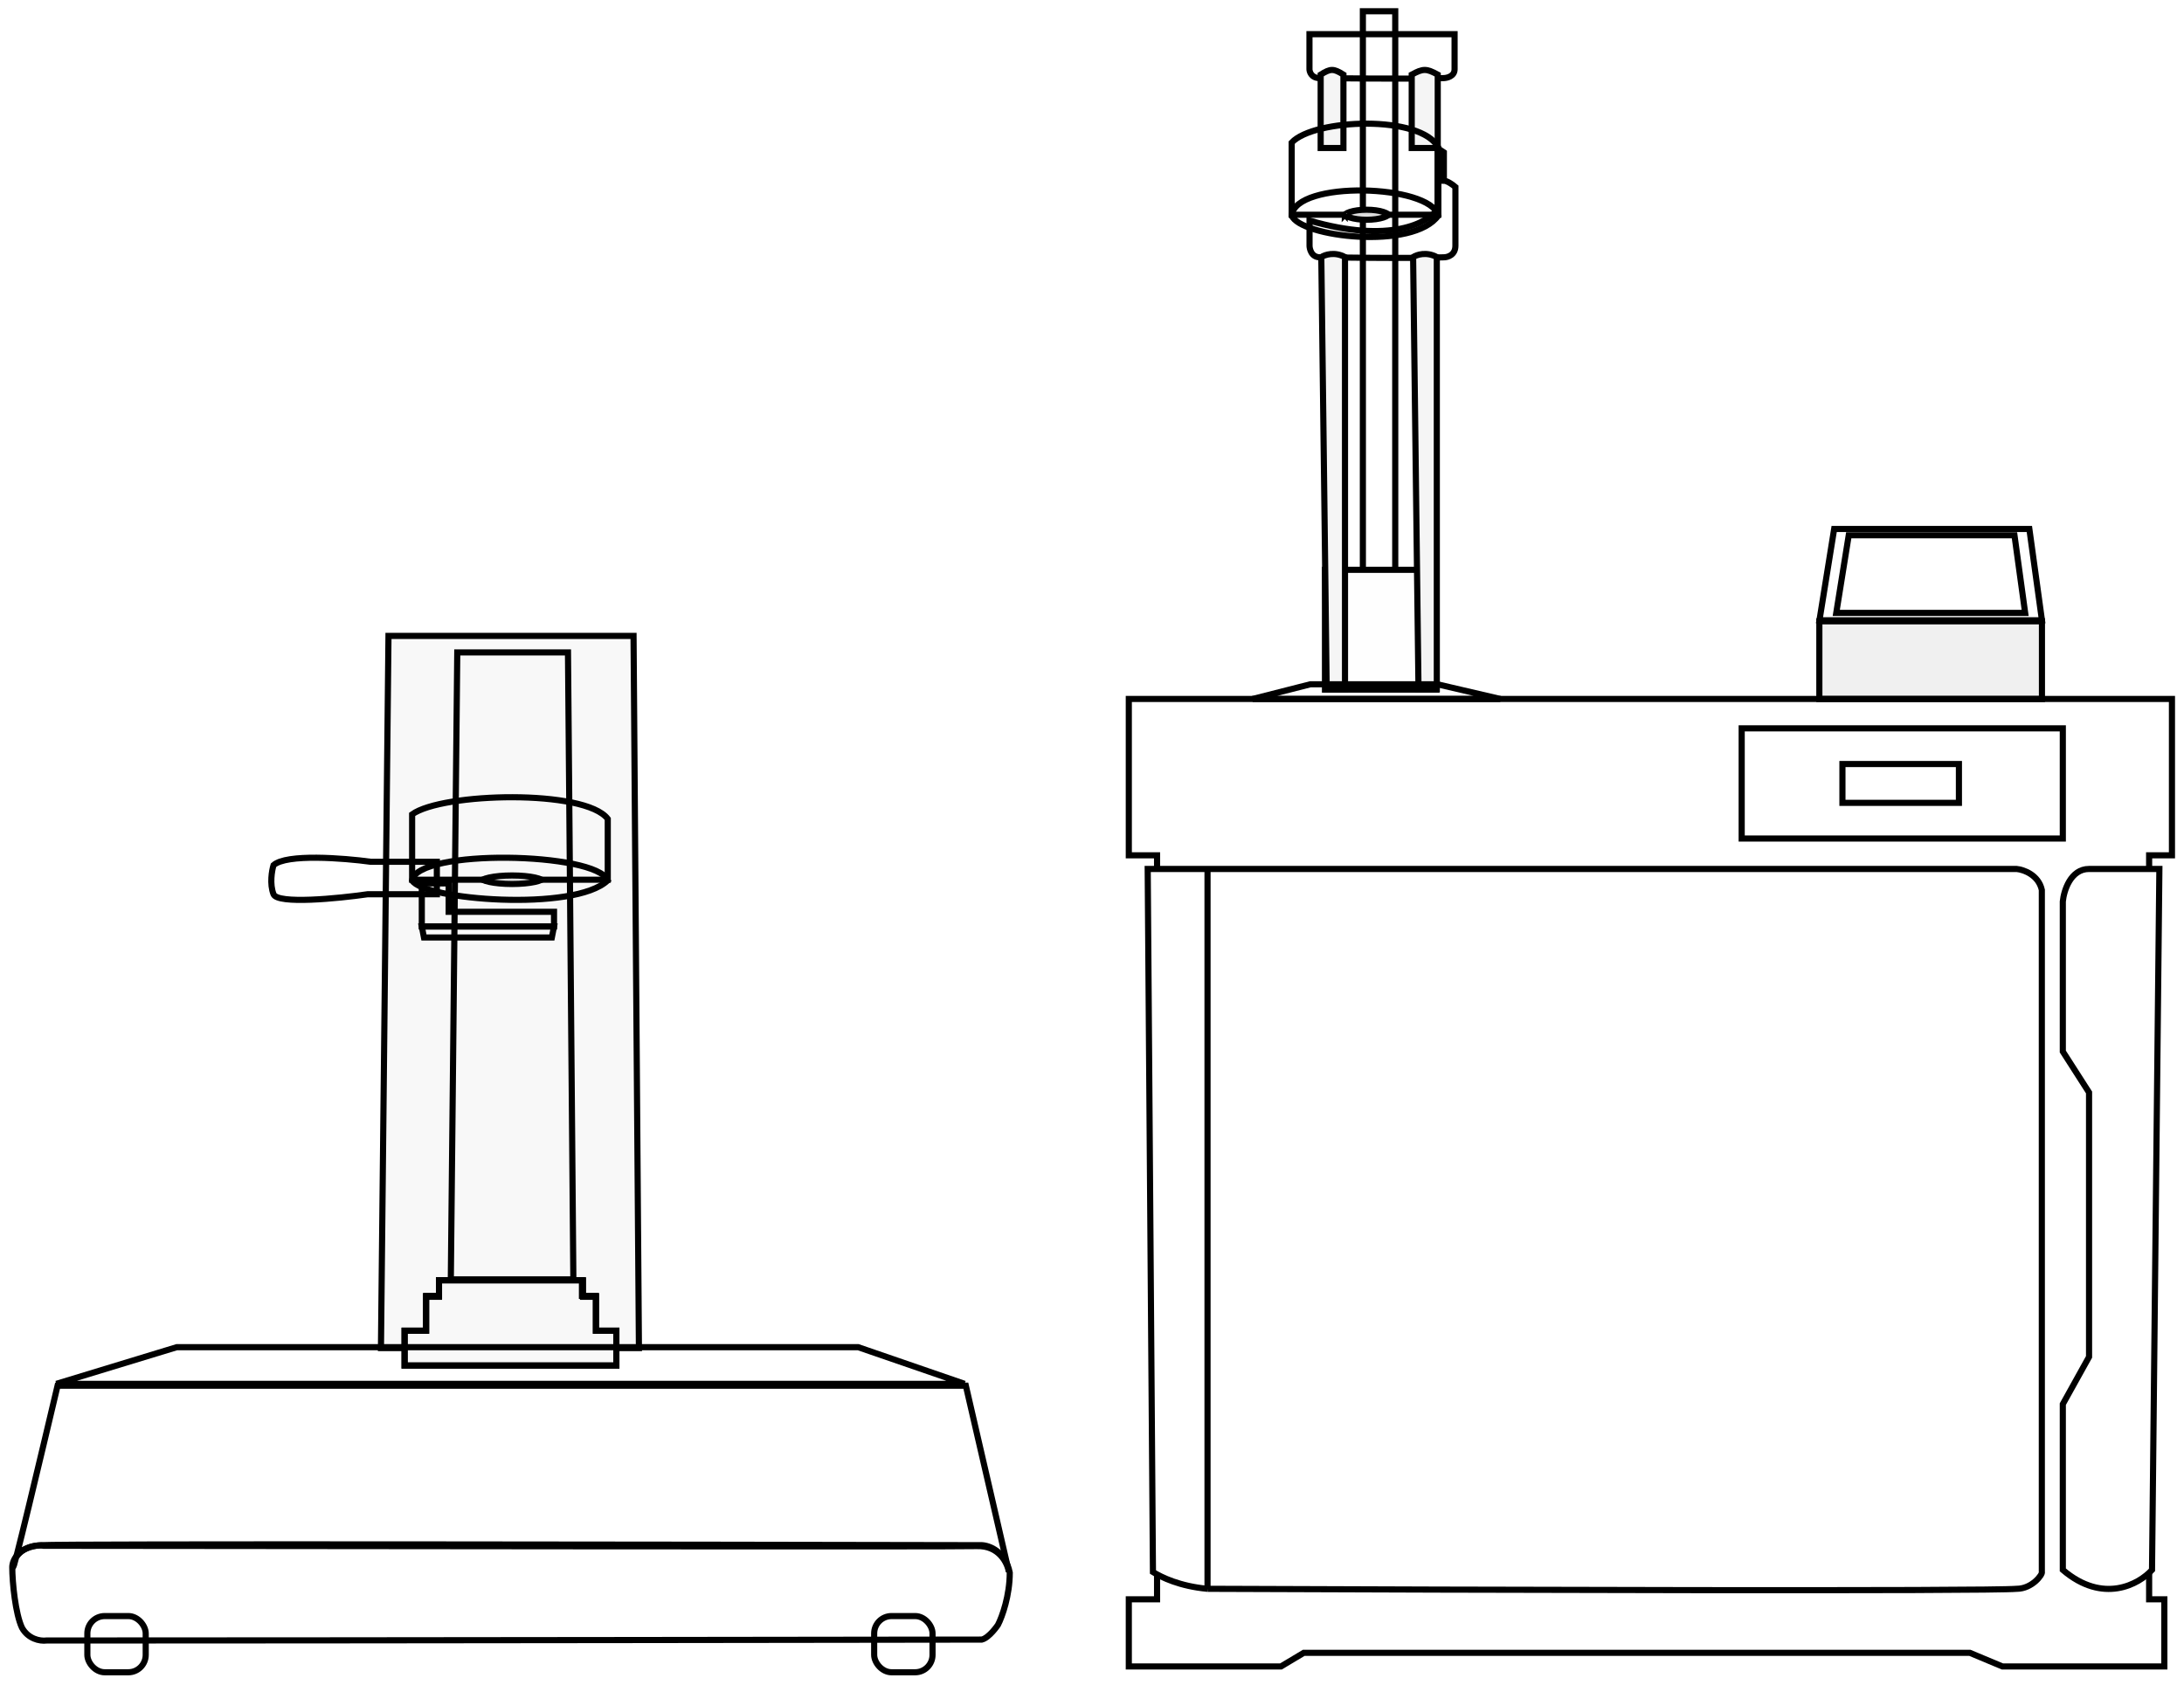<svg width="1068" height="824" viewBox="0 0 1068 824" fill="none" xmlns="http://www.w3.org/2000/svg">
<g filter="url(#filter0_d_84_2)">
<path d="M189.97 307H309.814L312.442 655.306H301.404V663.824H197.855V655.306H186.291L189.97 307Z" fill="#F8F8F8"/>
<path d="M301.404 655.306H312.442L309.814 307H189.97L186.291 655.306H197.855M301.404 655.306V646.789H291.417V630.203H285.109V622.134H214.675V630.203H208.367V646.789H197.855V655.306M301.404 655.306V663.824H197.855V655.306" stroke="black" stroke-width="3"/>
<rect x="42.717" y="786.356" width="28.538" height="27.482" rx="8.5" stroke="black" stroke-width="3"/>
<rect x="427.478" y="786.356" width="28.538" height="27.482" rx="8.5" stroke="black" stroke-width="3"/>
<path d="M219.405 428.033H206.265V449.102H270.917V441.93H219.405V428.033Z" stroke="black" stroke-width="3"/>
<path d="M207.316 454.481L206.265 449.102H270.917L269.866 454.481H207.316Z" stroke="black" stroke-width="3"/>
<path d="M277.75 315.069H223.61L220.456 621.686H280.378L277.75 315.069Z" stroke="black" stroke-width="3"/>
<path d="M133.759 433.334C131.799 428.321 132.942 421.776 133.759 419.13C140.031 413.448 168.057 415.649 181.286 417.459H213.624V433.334H179.816C165.28 435.423 135.719 438.347 133.759 433.334Z" stroke="black" stroke-width="3"/>
<path d="M471.708 672.788L419.67 654.857H86.421L27.551 672.788M471.708 672.788H249.629H27.551M471.708 672.788H27.551" stroke="black" stroke-width="3"/>
<path d="M284.583 622.135H214.675V629.755H208.367V646.79H197.854V663.824H301.403V646.79H291.416V629.755H284.583V622.135Z" stroke="black" stroke-width="3"/>
<path d="M201.534 394.276V426.24H297.199V396.495C286.16 381.845 216.252 383.621 201.534 394.276Z" stroke="black" stroke-width="3"/>
<path d="M201.534 426.542C204.148 410.94 291.448 412.673 297.199 426.542C280.993 442.144 206.762 436.076 201.534 426.542Z" stroke="black" stroke-width="3"/>
<path d="M264.739 426.174C264.782 426.196 264.822 426.218 264.86 426.239C264.822 426.26 264.782 426.282 264.739 426.304C264.083 426.645 263.036 426.997 261.617 427.31C258.802 427.929 254.842 428.325 250.417 428.325C245.993 428.325 242.032 427.929 239.218 427.31C237.798 426.997 236.751 426.645 236.096 426.304C236.053 426.282 236.012 426.26 235.975 426.239C236.012 426.218 236.053 426.196 236.096 426.174C236.751 425.833 237.798 425.481 239.218 425.168C242.032 424.549 245.993 424.153 250.417 424.153C254.842 424.153 258.802 424.549 261.617 425.168C263.036 425.481 264.083 425.833 264.739 426.174Z" fill="url(#paint0_linear_84_2)" stroke="black" stroke-width="3"/>
<path d="M28.151 673.685H472.307L493.333 764.684C492.632 760.351 488.497 751.774 477.564 752.132C466.631 752.491 169.72 752.127 21.318 751.978C17.814 751.231 7.862 752.785 6.6 761.391C5.338 769.998 20.442 706.259 28.151 673.685Z" stroke="black" stroke-width="3"/>
<path d="M20.192 751.685C8.838 752.402 6 759.156 6 762.443C6 770.064 7.577 785.305 10.731 792.029C13.674 797.408 19.316 798.753 22.82 798.305C176.129 798.305 472.759 797.857 480.117 797.857C483.797 796.96 488.002 790.684 488.002 790.684C490.104 786.65 493.784 776.25 493.784 765.133C491.681 754.733 483.797 751.834 480.117 751.685C331.54 751.386 31.546 750.967 20.192 751.685Z" stroke="black" stroke-width="3"/>
<rect x="666.461" y="1.5" width="15.827" height="283.746" stroke="black" stroke-width="3"/>
<rect x="647.927" y="274.674" width="54.478" height="58.583" fill="#FEFEFE" stroke="black" stroke-width="3"/>
<path d="M640.376 116.193V103.877C679.789 115.372 698.538 104.903 702.986 98.232V68.467L706.065 70.519V84.376C707.707 84.376 710.513 86.428 711.71 87.455V116.193C711.71 120.71 707.947 121.839 706.065 121.839C687.59 122.523 650.64 121.839 645.508 121.839C641.086 121.839 640.376 117.391 640.376 116.193Z" stroke="black" stroke-width="3"/>
<path d="M640.341 29.884V12.722H711.304V29.884C711.304 33.346 707.56 34.212 705.688 34.212C687.309 34.736 650.551 34.212 645.446 34.212C641.047 34.212 640.341 30.802 640.341 29.884Z" stroke="black" stroke-width="3"/>
<path d="M657.72 121.715C652.664 118.975 647.889 120.573 646.134 121.715L648.767 333.089H657.72V121.715Z" fill="#F5F5F5" stroke="black" stroke-width="3"/>
<path d="M702.614 121.715C697.559 118.975 692.784 120.573 691.029 121.715L693.662 333.089H702.614V121.715Z" fill="#F5F5F5" stroke="black" stroke-width="3"/>
<path d="M703.069 32.492C697.503 29.454 695.913 29.454 690.347 32.492V68.378H703.069V32.492Z" fill="#F5F5F5" stroke="black" stroke-width="3"/>
<path d="M656.953 32.492C652.083 29.454 650.692 29.454 645.822 32.492V68.378H656.953V32.492Z" fill="#F5F5F5" stroke="black" stroke-width="3"/>
<path d="M889.739 299.347L896.924 254.699H992.378L998.536 299.347H889.739Z" stroke="black" stroke-width="3"/>
<path d="M897.95 295.755L904.05 257.778H985.096L990.325 295.755H897.95Z" fill="white" stroke="black" stroke-width="3"/>
<path d="M889.681 337.837L889.681 299.86H998.536V337.837H889.681Z" fill="#F0F0F0" stroke="black" stroke-width="3"/>
<path d="M631.652 65.731V101.018H703.371V68.182C695.095 52.009 642.685 53.969 631.652 65.731Z" stroke="black" stroke-width="3"/>
<path d="M631.652 101.352C633.611 84.128 699.059 86.042 703.37 101.352C691.221 118.575 635.571 111.877 631.652 101.352Z" stroke="black" stroke-width="3"/>
<path d="M679.02 100.97C679.02 100.97 679.02 100.972 679.019 100.975C679.02 100.972 679.02 100.97 679.02 100.97ZM678.643 100.668C678.865 100.838 678.959 100.957 678.997 101.018C678.959 101.079 678.865 101.198 678.643 101.368C678.212 101.698 677.495 102.06 676.475 102.39C674.45 103.046 671.559 103.477 668.299 103.477C665.039 103.477 662.148 103.046 660.124 102.39C659.103 102.06 658.386 101.698 657.956 101.368C657.733 101.198 657.639 101.079 657.602 101.018C657.639 100.957 657.733 100.838 657.956 100.668C658.386 100.338 659.103 99.976 660.124 99.646C662.148 98.99 665.039 98.559 668.299 98.559C671.559 98.559 674.45 98.99 676.475 99.646C677.495 99.976 678.212 100.338 678.643 100.668ZM657.578 100.97C657.578 100.97 657.579 100.972 657.579 100.975C657.578 100.972 657.578 100.97 657.578 100.97ZM657.578 101.066C657.578 101.066 657.578 101.064 657.579 101.061C657.579 101.064 657.578 101.066 657.578 101.066ZM679.019 101.061C679.02 101.064 679.02 101.066 679.02 101.066C679.02 101.066 679.02 101.064 679.019 101.061Z" fill="url(#paint1_linear_84_2)" stroke="black" stroke-width="3"/>
<path d="M1062.11 414.302V337.836H552V414.302H565.816V778.156H552V811H626.392L637.55 804.329H963.279L979.22 811H1058.39V778.156H1050.95V414.302H1062.11Z" stroke="black" stroke-width="3"/>
<path d="M563.804 764.813L561.238 420.974H590.49H986.161C989.582 421.316 996.836 423.848 998.478 431.237V764.813C998.991 765.839 993.859 773.024 986.161 773.024C972.613 774.255 716.735 773.537 590.49 773.024C576.941 771.792 567.909 767.379 563.804 764.813Z" fill="white"/>
<path d="M590.49 773.024C576.941 771.792 567.909 767.379 563.804 764.813L561.238 420.974H590.49M590.49 773.024C590.49 748.801 590.49 528.402 590.49 420.974M590.49 773.024C716.735 773.537 972.613 774.255 986.161 773.024C993.859 773.024 998.991 765.839 998.478 764.813C998.478 658.411 998.478 442.733 998.478 431.237C996.836 423.848 989.582 421.316 986.161 420.974H590.49" stroke="black" stroke-width="3"/>
<path d="M1055.96 420.974H1021.57C1012.54 420.974 1009.25 431.58 1008.74 436.883V510.269L1021.57 530.284V659.608L1008.74 682.702V763.786C1028.45 780.619 1046.03 770.8 1052.36 763.786L1055.96 420.974Z" fill="white" stroke="black" stroke-width="3"/>
<path d="M640.782 330.652L612.557 337.836H733.67L702.879 330.652H671.831H640.782Z" stroke="black" stroke-width="3"/>
<path d="M851.705 406.091V352.206H1008.74V406.091H851.705Z" stroke="black" stroke-width="3"/>
<path d="M900.971 388.642V369.654H957.936V388.642H900.971Z" fill="white" stroke="black" stroke-width="3"/>
</g>
<defs>
<filter id="filter0_d_84_2" x="0.5" y="0" width="1067.11" height="823.339" filterUnits="userSpaceOnUse" color-interpolation-filters="sRGB">
<feFlood flood-opacity="0" result="BackgroundImageFix"/>
<feColorMatrix in="SourceAlpha" type="matrix" values="0 0 0 0 0 0 0 0 0 0 0 0 0 0 0 0 0 0 127 0" result="hardAlpha"/>
<feOffset dy="4"/>
<feGaussianBlur stdDeviation="2"/>
<feComposite in2="hardAlpha" operator="out"/>
<feColorMatrix type="matrix" values="0 0 0 0 0 0 0 0 0 0 0 0 0 0 0 0 0 0 0.25 0"/>
<feBlend mode="normal" in2="BackgroundImageFix" result="effect1_dropShadow_84_2"/>
<feBlend mode="normal" in="SourceGraphic" in2="effect1_dropShadow_84_2" result="shape"/>
</filter>
<linearGradient id="paint0_linear_84_2" x1="250.417" y1="422.653" x2="250.417" y2="429.825" gradientUnits="userSpaceOnUse">
<stop stop-color="#C4C4C4"/>
<stop offset="1" stop-color="#F5F5F5"/>
</linearGradient>
<linearGradient id="paint1_linear_84_2" x1="668.299" y1="97.059" x2="668.299" y2="104.977" gradientUnits="userSpaceOnUse">
<stop stop-color="#C4C4C4"/>
<stop offset="1" stop-color="#F5F5F5"/>
</linearGradient>
</defs>
</svg>
